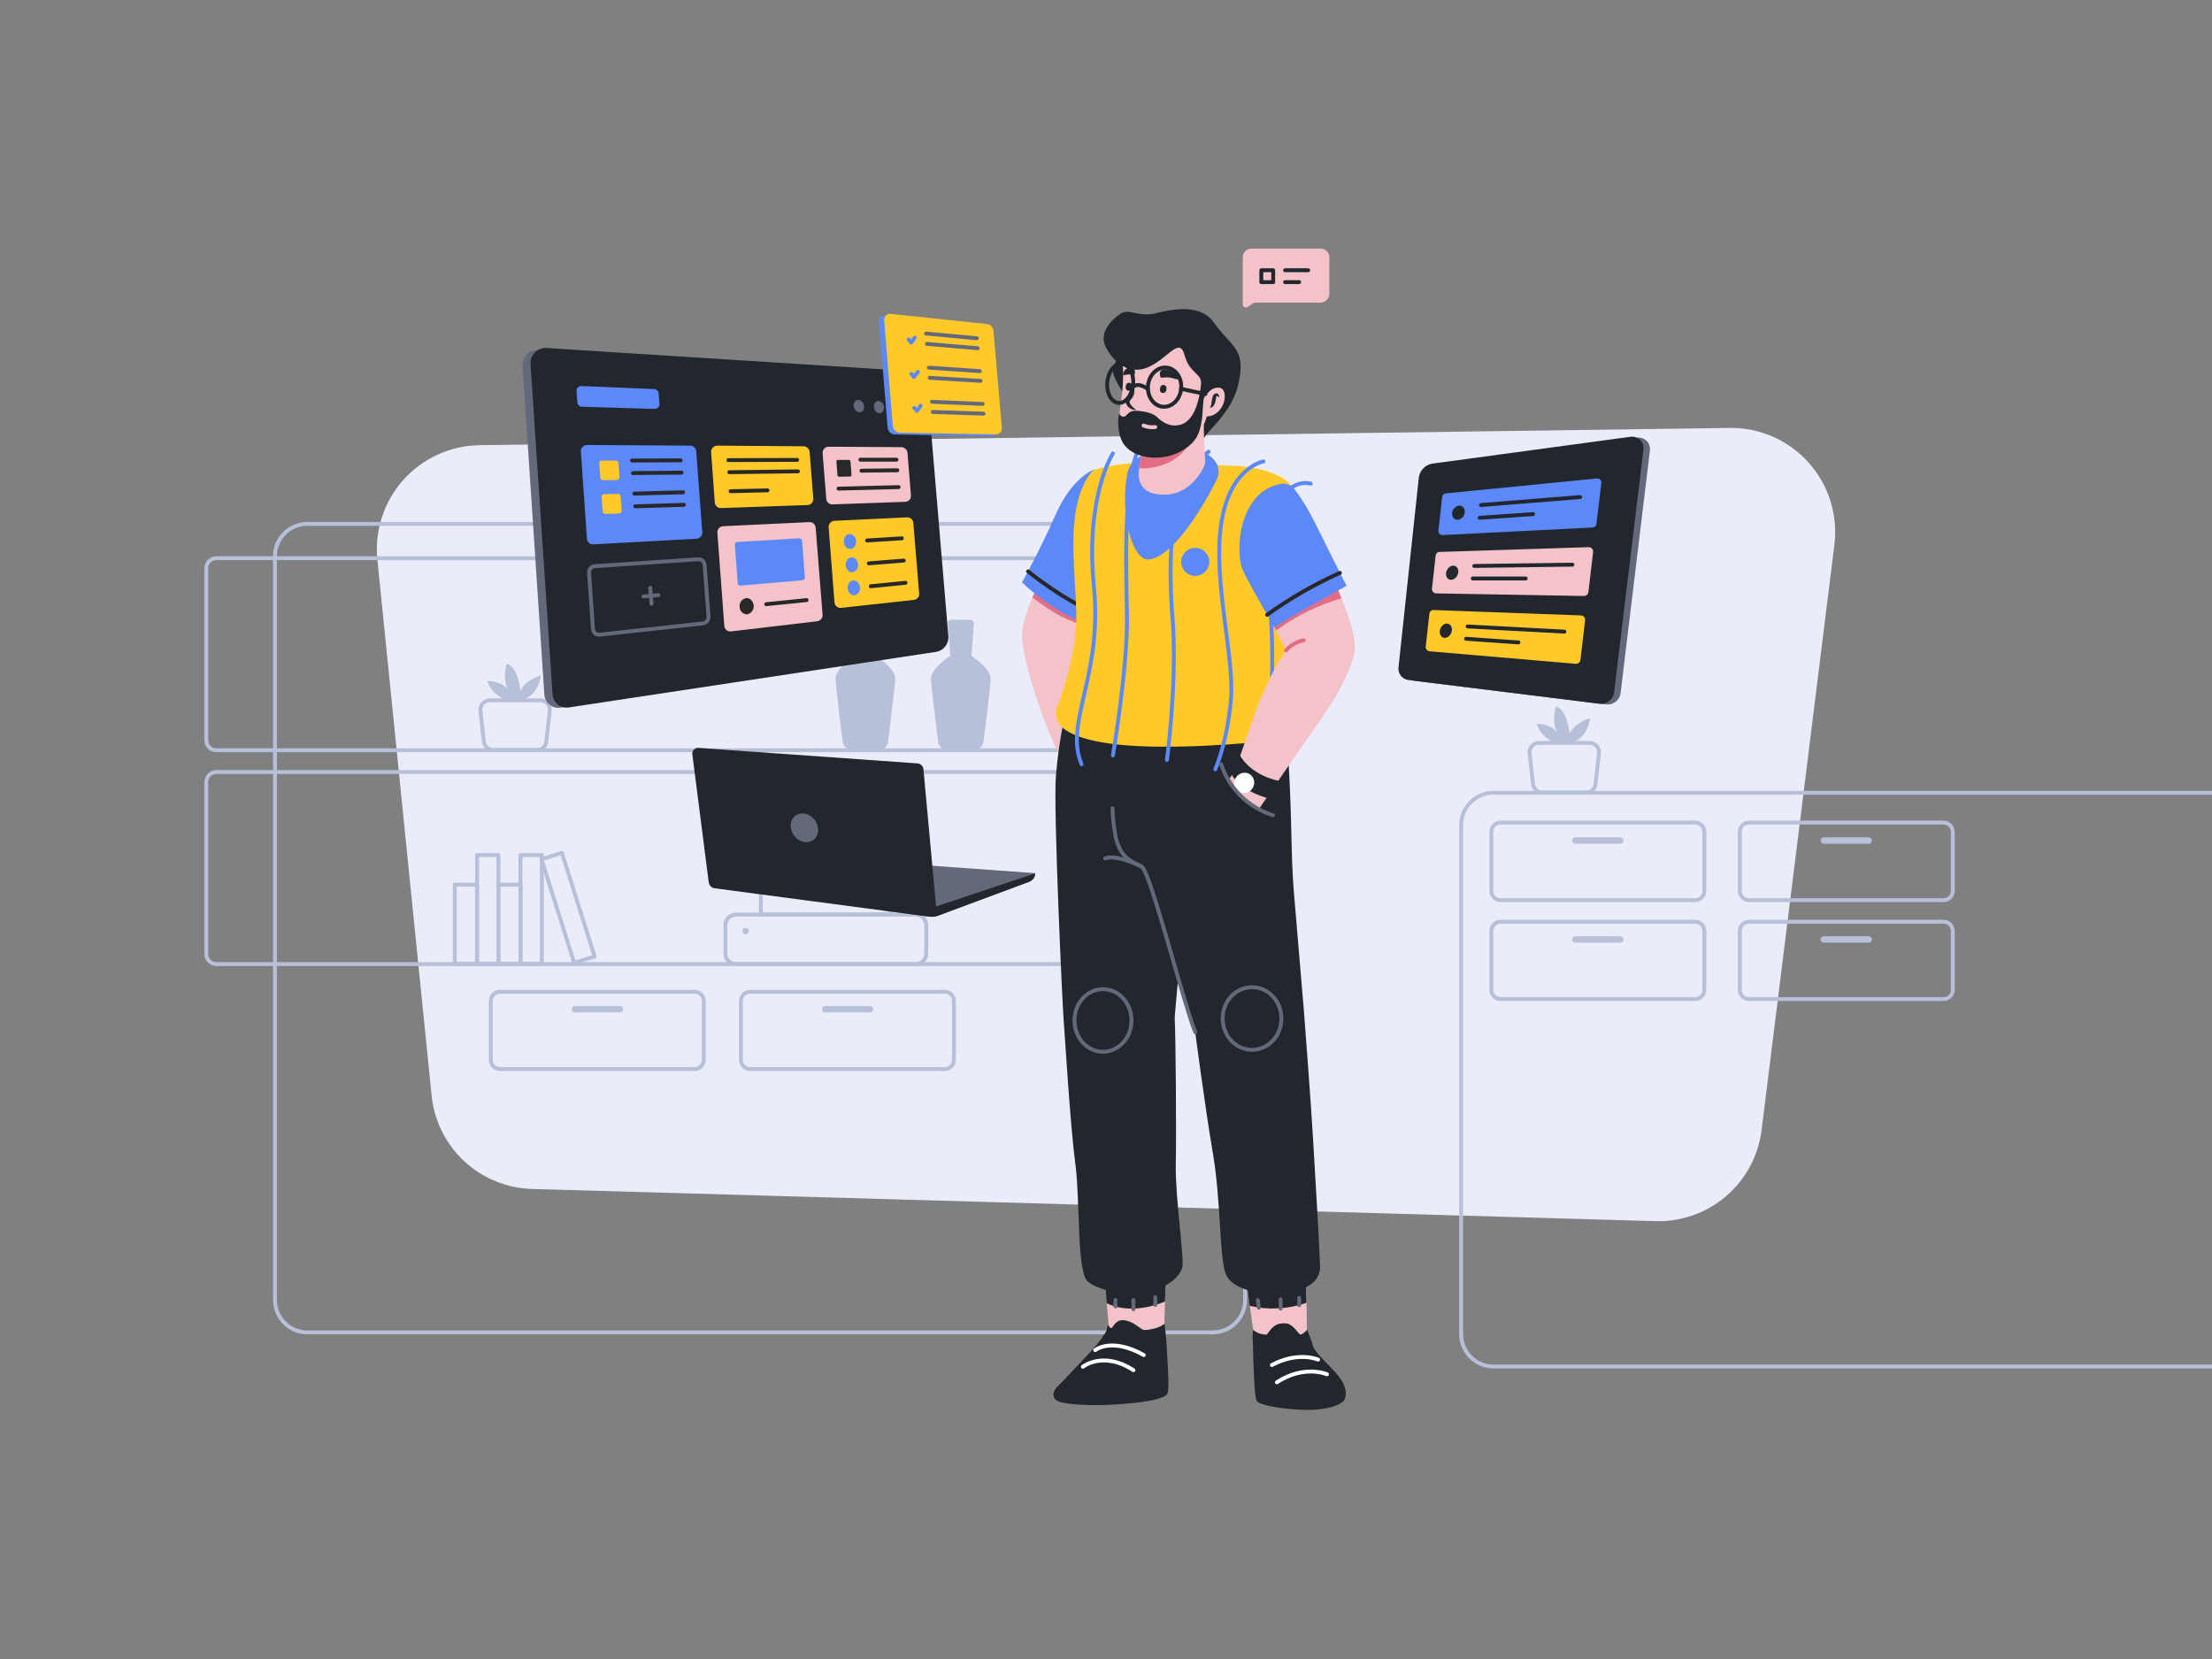 <svg width="1024" height="768" viewBox="0 0 1024 768" fill="none" xmlns="http://www.w3.org/2000/svg">
<rect x="0" y="0" width="1024" height="768" fill="#808080" stroke="none"/>
<g clip-path="url(#clip0_0_1)">
<path d="M766.3 565.3L246.3 550.4C234.608 550.075 223.436 545.499 214.876 537.528C206.316 529.557 200.956 518.739 199.8 507.1L174.7 259.1C174.032 252.462 174.75 245.757 176.808 239.41C178.866 233.064 182.22 227.214 186.658 222.232C191.095 217.249 196.518 213.242 202.585 210.466C208.652 207.689 215.229 206.202 221.9 206.1L800.7 198.1C807.583 198.007 814.406 199.389 820.71 202.153C827.014 204.917 832.654 208.999 837.249 214.124C841.843 219.25 845.287 225.3 847.349 231.868C849.41 238.435 850.042 245.368 849.2 252.2L815.5 523.1C814.035 535.001 808.177 545.925 799.076 553.732C789.974 561.538 778.285 565.664 766.3 565.3Z" fill="#EAEDF9"/>
<path d="M691.4 632.6H1106.9C1110.88 632.6 1114.69 631.02 1117.51 628.207C1120.32 625.394 1121.9 621.578 1121.9 617.6V382C1121.9 378.022 1120.32 374.206 1117.51 371.393C1114.69 368.58 1110.88 367 1106.9 367H691.4C687.422 367 683.606 368.58 680.793 371.393C677.98 374.206 676.4 378.022 676.4 382V617.6C676.4 621.578 677.98 625.394 680.793 628.207C683.606 631.02 687.422 632.6 691.4 632.6Z" stroke="#B8BFD8" stroke-width="1.8" stroke-linecap="round" stroke-linejoin="round"/>
<path d="M142.3 616.8H561.4C565.378 616.8 569.194 615.22 572.007 612.407C574.82 609.594 576.4 605.778 576.4 601.8V257.5C576.4 253.522 574.82 249.706 572.007 246.893C569.194 244.08 565.378 242.5 561.4 242.5H142.3C138.322 242.5 134.506 244.08 131.693 246.893C128.88 249.706 127.3 253.522 127.3 257.5V601.8C127.3 605.778 128.88 609.594 131.693 612.407C134.506 615.22 138.322 616.8 142.3 616.8Z" stroke="#B8BFD8" stroke-width="1.8" stroke-linecap="round" stroke-linejoin="round"/>
<path d="M714 366.9H734.3C735.358 366.903 736.38 366.517 737.172 365.817C737.965 365.117 738.473 364.15 738.6 363.1L740.2 348.7C740.266 348.096 740.204 347.484 740.018 346.905C739.832 346.327 739.526 345.794 739.121 345.341C738.715 344.888 738.219 344.526 737.664 344.277C737.109 344.029 736.508 343.901 735.9 343.9H712.4C711.793 343.902 711.192 344.032 710.638 344.281C710.084 344.529 709.588 344.892 709.183 345.344C708.778 345.797 708.472 346.329 708.285 346.907C708.099 347.485 708.036 348.096 708.1 348.7L709.7 363.1C709.827 364.15 710.335 365.117 711.128 365.817C711.92 366.517 712.942 366.903 714 366.9Z" stroke="#B8BFD8" stroke-width="1.8" stroke-linecap="round" stroke-linejoin="round"/>
<path d="M726.5 344C726.5 344 734.5 343.2 736.1 332.4C736.1 332.4 728.9 334.5 726.6 339.6C726.6 339.6 725.6 328.2 720.2 327.1C720.2 327.1 717.8 335.6 721.6 339.8C721.6 339.8 718.7 335 711.3 335.1C711.999 337.206 713.203 339.109 714.807 340.643C716.41 342.177 718.365 343.295 720.5 343.9" fill="#B8BFD8"/>
<path d="M228.3 347.2H248.6C249.658 347.203 250.68 346.818 251.472 346.117C252.265 345.417 252.773 344.45 252.9 343.4L254.5 329C254.566 328.396 254.504 327.784 254.318 327.205C254.132 326.627 253.826 326.094 253.421 325.641C253.015 325.188 252.519 324.826 251.964 324.577C251.409 324.329 250.808 324.201 250.2 324.2H226.7C226.093 324.202 225.492 324.332 224.938 324.581C224.384 324.829 223.888 325.192 223.483 325.644C223.078 326.097 222.772 326.629 222.585 327.207C222.399 327.785 222.336 328.396 222.4 329L224 343.4C224.129 344.449 224.638 345.415 225.43 346.115C226.222 346.815 227.243 347.201 228.3 347.2Z" stroke="#B8BFD8" stroke-width="1.8" stroke-linecap="round" stroke-linejoin="round"/>
<path d="M240.8 324.2C240.8 324.2 248.8 323.4 250.4 312.6C250.4 312.6 243.2 314.7 240.9 319.8C240.9 319.8 239.9 308.4 234.5 307.3C234.5 307.3 232.1 315.8 235.9 320C235.9 320 233 315.2 225.6 315.3C226.299 317.406 227.503 319.309 229.107 320.843C230.71 322.377 232.665 323.495 234.8 324.1" fill="#B8BFD8"/>
<path d="M694.6 416.7H784.8C785.911 416.692 786.975 416.247 787.761 415.461C788.547 414.675 788.992 413.611 789 412.5V385C788.992 383.889 788.547 382.825 787.761 382.039C786.975 381.253 785.911 380.808 784.8 380.8H694.6C693.488 380.808 692.425 381.253 691.639 382.039C690.853 382.825 690.408 383.889 690.4 385V412.4C690.393 412.958 690.497 413.512 690.704 414.03C690.912 414.548 691.219 415.021 691.609 415.42C691.999 415.819 692.464 416.138 692.977 416.357C693.49 416.577 694.042 416.693 694.6 416.7Z" stroke="#B8BFD8" stroke-width="1.8" stroke-linecap="round" stroke-linejoin="round"/>
<path d="M729.3 390.6H750.1C750.495 390.59 750.87 390.429 751.149 390.149C751.429 389.87 751.59 389.495 751.6 389.1C751.59 388.705 751.429 388.33 751.149 388.051C750.87 387.771 750.495 387.61 750.1 387.6H729.3C728.905 387.61 728.53 387.771 728.251 388.051C727.971 388.33 727.81 388.705 727.8 389.1V389.1C727.81 389.495 727.971 389.87 728.251 390.149C728.53 390.429 728.905 390.59 729.3 390.6V390.6Z" fill="#B8BFD8"/>
<path d="M694.6 462.5H784.8C785.911 462.492 786.975 462.047 787.761 461.261C788.547 460.475 788.992 459.411 789 458.3V430.9C788.992 429.789 788.547 428.725 787.761 427.939C786.975 427.153 785.911 426.708 784.8 426.7H694.6C693.488 426.708 692.425 427.153 691.639 427.939C690.853 428.725 690.408 429.789 690.4 430.9V458.3C690.408 459.411 690.853 460.475 691.639 461.261C692.425 462.047 693.488 462.492 694.6 462.5V462.5Z" stroke="#B8BFD8" stroke-width="1.8" stroke-linecap="round" stroke-linejoin="round"/>
<path d="M729.3 436.4H750.1C750.495 436.39 750.87 436.229 751.149 435.949C751.429 435.67 751.59 435.295 751.6 434.9C751.59 434.505 751.429 434.13 751.149 433.851C750.87 433.571 750.495 433.41 750.1 433.4H729.3C728.905 433.41 728.53 433.571 728.251 433.851C727.971 434.13 727.81 434.505 727.8 434.9V434.9C727.81 435.295 727.971 435.67 728.251 435.949C728.53 436.229 728.905 436.39 729.3 436.4V436.4Z" fill="#B8BFD8"/>
<path d="M231.4 494.9H321.6C322.711 494.892 323.775 494.447 324.561 493.661C325.347 492.875 325.792 491.811 325.8 490.7V463.3C325.792 462.189 325.347 461.125 324.561 460.339C323.775 459.553 322.711 459.108 321.6 459.1H231.4C230.288 459.108 229.225 459.553 228.439 460.339C227.653 461.125 227.208 462.189 227.2 463.3V490.7C227.208 491.811 227.653 492.875 228.439 493.661C229.225 494.447 230.288 494.892 231.4 494.9V494.9Z" stroke="#B8BFD8" stroke-width="1.8" stroke-linecap="round" stroke-linejoin="round"/>
<path d="M266.2 468.7H287C287.395 468.69 287.77 468.529 288.049 468.249C288.329 467.97 288.49 467.595 288.5 467.2C288.49 466.805 288.329 466.43 288.049 466.151C287.77 465.871 287.395 465.71 287 465.7H266.2C265.805 465.71 265.43 465.871 265.151 466.151C264.871 466.43 264.71 466.805 264.7 467.2V467.2C264.688 467.4 264.719 467.6 264.79 467.788C264.862 467.975 264.972 468.145 265.114 468.286C265.255 468.428 265.425 468.538 265.613 468.61C265.8 468.681 266 468.712 266.2 468.7V468.7Z" fill="#B8BFD8"/>
<path d="M347.2 494.9H437.4C438.511 494.892 439.575 494.447 440.361 493.661C441.147 492.875 441.592 491.811 441.6 490.7V463.3C441.592 462.189 441.147 461.125 440.361 460.339C439.575 459.553 438.511 459.108 437.4 459.1H347.2C346.089 459.108 345.025 459.553 344.239 460.339C343.453 461.125 343.008 462.189 343 463.3V490.7C343.008 491.811 343.453 492.875 344.239 493.661C345.025 494.447 346.089 494.892 347.2 494.9V494.9Z" stroke="#B8BFD8" stroke-width="1.8" stroke-linecap="round" stroke-linejoin="round"/>
<path d="M382 468.7H402.8C403.195 468.69 403.57 468.529 403.849 468.249C404.129 467.97 404.29 467.595 404.3 467.2C404.29 466.805 404.129 466.43 403.849 466.151C403.57 465.871 403.195 465.71 402.8 465.7H382C381.605 465.71 381.23 465.871 380.951 466.151C380.671 466.43 380.51 466.805 380.5 467.2V467.2C380.488 467.4 380.519 467.6 380.59 467.788C380.662 467.975 380.772 468.145 380.914 468.286C381.055 468.428 381.225 468.538 381.413 468.61C381.6 468.681 381.8 468.712 382 468.7V468.7Z" fill="#B8BFD8"/>
<path d="M809.6 416.7H899.8C900.911 416.692 901.975 416.247 902.761 415.461C903.547 414.675 903.992 413.611 904 412.5V385C903.992 383.889 903.547 382.825 902.761 382.039C901.975 381.253 900.911 380.808 899.8 380.8H809.6C808.488 380.808 807.425 381.253 806.639 382.039C805.853 382.825 805.408 383.889 805.4 385V412.4C805.393 412.958 805.497 413.512 805.704 414.03C805.912 414.548 806.219 415.021 806.609 415.42C806.999 415.819 807.464 416.138 807.977 416.357C808.49 416.577 809.042 416.693 809.6 416.7Z" stroke="#B8BFD8" stroke-width="1.8" stroke-linecap="round" stroke-linejoin="round"/>
<path d="M844.3 390.6H865.1C865.495 390.59 865.87 390.429 866.149 390.149C866.429 389.87 866.59 389.495 866.6 389.1V389.1C866.59 388.705 866.429 388.33 866.149 388.051C865.87 387.771 865.495 387.61 865.1 387.6H844.3C843.905 387.61 843.53 387.771 843.251 388.051C842.971 388.33 842.81 388.705 842.8 389.1C842.81 389.495 842.971 389.87 843.251 390.149C843.53 390.429 843.905 390.59 844.3 390.6V390.6Z" fill="#B8BFD8"/>
<path d="M809.6 462.5H899.8C900.911 462.492 901.975 462.047 902.761 461.261C903.547 460.475 903.992 459.411 904 458.3V430.9C903.992 429.789 903.547 428.725 902.761 427.939C901.975 427.153 900.911 426.708 899.8 426.7H809.6C808.488 426.708 807.425 427.153 806.639 427.939C805.853 428.725 805.408 429.789 805.4 430.9V458.3C805.408 459.411 805.853 460.475 806.639 461.261C807.425 462.047 808.488 462.492 809.6 462.5V462.5Z" stroke="#B8BFD8" stroke-width="1.8" stroke-linecap="round" stroke-linejoin="round"/>
<path d="M844.3 436.4H865.1C865.495 436.39 865.87 436.229 866.149 435.949C866.429 435.67 866.59 435.295 866.6 434.9V434.9C866.59 434.505 866.429 434.13 866.149 433.851C865.87 433.571 865.495 433.41 865.1 433.4H844.3C843.905 433.41 843.53 433.571 843.251 433.851C842.971 434.13 842.81 434.505 842.8 434.9V434.9C842.81 435.295 842.971 435.67 843.251 435.949C843.53 436.229 843.905 436.39 844.3 436.4V436.4Z" fill="#B8BFD8"/>
<path d="M100.1 347.3H555.1C556.316 347.287 557.478 346.798 558.338 345.938C559.198 345.078 559.687 343.916 559.7 342.7V263C559.687 261.784 559.198 260.622 558.338 259.762C557.478 258.902 556.316 258.413 555.1 258.4H100.1C98.884 258.413 97.722 258.902 96.862 259.762C96.002 260.622 95.513 261.784 95.5 263V342.7C95.499 343.304 95.617 343.903 95.847 344.462C96.078 345.021 96.417 345.528 96.844 345.956C97.272 346.383 97.779 346.722 98.338 346.953C98.897 347.183 99.496 347.301 100.1 347.3V347.3Z" stroke="#B8BFD8" stroke-width="1.8" stroke-linecap="round" stroke-linejoin="round"/>
<path d="M100.1 446.3H555.1C556.316 446.287 557.478 445.798 558.338 444.938C559.198 444.078 559.687 442.916 559.7 441.7V362C559.687 360.784 559.198 359.622 558.338 358.762C557.478 357.902 556.316 357.413 555.1 357.4H100.1C98.884 357.413 97.722 357.902 96.862 358.762C96.002 359.622 95.513 360.784 95.5 362V441.7C95.513 442.916 96.002 444.078 96.862 444.938C97.722 445.798 98.884 446.287 100.1 446.3V446.3Z" stroke="#B8BFD8" stroke-width="1.8" stroke-linecap="round" stroke-linejoin="round"/>
<path d="M529.13 297.09H519.23V347.39H529.13V297.09Z" stroke="#B8BFD8" stroke-width="1.8" stroke-linecap="round" stroke-linejoin="round"/>
<path d="M519.19 310.7H508.89V347.3H519.19V310.7Z" stroke="#B8BFD8" stroke-width="1.8" stroke-linecap="round" stroke-linejoin="round"/>
<path d="M230.75 395.83H220.85V446.13H230.75V395.83Z" stroke="#B8BFD8" stroke-width="1.8" stroke-linecap="round" stroke-linejoin="round"/>
<path d="M220.81 409.54H210.51V446.14H220.81V409.54Z" stroke="#B8BFD8" stroke-width="1.8" stroke-linecap="round" stroke-linejoin="round"/>
<path d="M250.84 395.83H240.94V446.13H250.84V395.83Z" stroke="#B8BFD8" stroke-width="1.8" stroke-linecap="round" stroke-linejoin="round"/>
<path d="M260.118 394.792L250.677 397.772L265.82 445.739L275.26 442.759L260.118 394.792Z" stroke="#B8BFD8" stroke-width="1.8" stroke-linecap="round" stroke-linejoin="round"/>
<path d="M241 409.54H230.7V446.14H241V409.54Z" stroke="#B8BFD8" stroke-width="1.8" stroke-linecap="round" stroke-linejoin="round"/>
<path d="M439.9 303.6L438.8 288.7C438.779 288.467 438.807 288.232 438.883 288.01C438.96 287.789 439.083 287.586 439.243 287.416C439.404 287.246 439.6 287.112 439.816 287.023C440.033 286.934 440.266 286.892 440.5 286.9H449.1C449.331 286.901 449.56 286.949 449.773 287.041C449.985 287.133 450.177 287.268 450.336 287.436C450.494 287.604 450.618 287.803 450.697 288.02C450.777 288.238 450.812 288.469 450.8 288.7L449.7 303.6C449.7 303.6 458.7 309.4 458.6 314.2C458.5 317.9 456.3 335.6 455.3 343.4C455.173 344.45 454.665 345.417 453.872 346.117C453.08 346.818 452.058 347.203 451 347.2H438.6C437.542 347.203 436.52 346.818 435.728 346.117C434.935 345.417 434.427 344.45 434.3 343.4C433.3 335.6 431.1 317.9 431 314.2C430.9 309.4 439.9 303.6 439.9 303.6Z" fill="#B8BFD8"/>
<path d="M395.7 303.6L394.6 288.7C394.579 288.467 394.607 288.232 394.683 288.01C394.76 287.789 394.883 287.586 395.043 287.416C395.204 287.246 395.4 287.112 395.616 287.023C395.833 286.934 396.066 286.892 396.3 286.9H404.9C405.131 286.901 405.36 286.949 405.573 287.041C405.785 287.133 405.977 287.268 406.136 287.436C406.294 287.604 406.418 287.803 406.497 288.02C406.577 288.238 406.612 288.469 406.6 288.7L405.5 303.6C405.5 303.6 414.5 309.4 414.4 314.2C414.3 317.9 412.1 335.6 411.1 343.4C410.973 344.45 410.465 345.417 409.672 346.117C408.88 346.818 407.858 347.203 406.8 347.2H394.4C393.342 347.203 392.32 346.818 391.528 346.117C390.735 345.417 390.227 344.45 390.1 343.4C389.1 335.6 386.9 317.9 386.8 314.2C386.7 309.4 395.7 303.6 395.7 303.6Z" fill="#B8BFD8"/>
<path d="M423.9 446.3H340.7C339.401 446.297 338.156 445.78 337.238 444.862C336.32 443.944 335.803 442.699 335.8 441.4V428.3C335.803 427.001 336.32 425.756 337.238 424.838C338.156 423.92 339.401 423.403 340.7 423.4H423.9C425.199 423.403 426.444 423.92 427.362 424.838C428.28 425.756 428.797 427.001 428.8 428.3V441.4C428.797 442.699 428.28 443.944 427.362 444.862C426.444 445.78 425.199 446.297 423.9 446.3V446.3Z" stroke="#B8BFD8" stroke-width="1.8" stroke-linecap="round" stroke-linejoin="round"/>
<path d="M412.2 402.3H352.2V423.3H412.2V402.3Z" stroke="#B8BFD8" stroke-width="1.8" stroke-linecap="round" stroke-linejoin="round"/>
<path d="M345.2 432.5C346.028 432.5 346.7 431.828 346.7 431C346.7 430.172 346.028 429.5 345.2 429.5C344.372 429.5 343.7 430.172 343.7 431C343.7 431.828 344.372 432.5 345.2 432.5Z" fill="#B8BFD8"/>
<path d="M434.3 423.8L476.5 408.1C477.288 407.794 477.967 407.259 478.448 406.564C478.929 405.869 479.191 405.045 479.2 404.2V404.2L395.4 398.2L408.3 421.4L430.1 424.3C431.52 424.487 432.964 424.315 434.3 423.8V423.8Z" fill="#63697A"/>
<path d="M328.1 408.5L320.5 349.2C320.453 348.812 320.491 348.418 320.612 348.046C320.733 347.674 320.934 347.334 321.201 347.048C321.468 346.762 321.794 346.538 322.157 346.391C322.519 346.245 322.909 346.18 323.3 346.2L424.7 353.4C425.427 353.447 426.112 353.757 426.628 354.272C427.143 354.788 427.453 355.473 427.5 356.2L433.5 421.5C433.54 421.899 433.489 422.303 433.35 422.68C433.212 423.056 432.99 423.397 432.702 423.676C432.413 423.955 432.065 424.165 431.684 424.29C431.303 424.416 430.898 424.453 430.5 424.4L330.7 411.2C330.037 411.083 329.427 410.759 328.96 410.274C328.493 409.789 328.192 409.167 328.1 408.5Z" fill="#22272E"/>
<path d="M479.2 404.3C479.205 405.149 478.949 405.978 478.466 406.676C477.983 407.374 477.296 407.906 476.5 408.2L434.3 423.9C433.253 424.316 432.124 424.487 431 424.4C429.941 423.544 429.059 422.491 428.4 421.3L479.2 404.3Z" fill="#22272E"/>
<path d="M376.539 388.839C379.205 386.871 379.505 382.754 377.208 379.644C374.912 376.534 370.89 375.608 368.224 377.577C365.558 379.545 365.258 383.662 367.555 386.772C369.851 389.882 373.874 390.808 376.539 388.839Z" fill="#63697A"/>
<path d="M611.3 140.1H580.7L577.6 142.1C577.371 142.248 577.107 142.331 576.835 142.339C576.562 142.348 576.293 142.281 576.056 142.147C575.819 142.013 575.623 141.817 575.49 141.579C575.357 141.342 575.291 141.072 575.3 140.8V119.1C575.3 118.039 575.721 117.022 576.472 116.272C577.222 115.521 578.239 115.1 579.3 115.1H611.4C612.461 115.1 613.478 115.521 614.228 116.272C614.979 117.022 615.4 118.039 615.4 119.1V136C615.38 137.081 614.941 138.112 614.176 138.876C613.412 139.641 612.381 140.08 611.3 140.1Z" fill="#F4C2C9"/>
<path d="M594.9 125.1H605.6" stroke="#22272E" stroke-width="1.8" stroke-linecap="round" stroke-linejoin="round"/>
<path d="M594.9 130.6H601.4" stroke="#22272E" stroke-width="1.8" stroke-linecap="round" stroke-linejoin="round"/>
<path d="M589.4 125.1H583.9V130.6H589.4V125.1Z" stroke="#22272E" stroke-width="1.8" stroke-linecap="round" stroke-linejoin="round"/>
<path d="M428.5 302L259.5 327.6C258.608 327.738 257.696 327.689 256.824 327.456C255.952 327.223 255.137 326.812 254.432 326.248C253.727 325.684 253.147 324.979 252.728 324.179C252.309 323.379 252.061 322.501 252 321.6L241.9 169.4C241.83 168.41 241.974 167.417 242.321 166.488C242.668 165.558 243.211 164.714 243.913 164.013C244.614 163.311 245.458 162.768 246.388 162.421C247.317 162.074 248.31 161.93 249.3 162L418.6 172.8C420.152 172.897 421.619 173.545 422.737 174.626C423.855 175.708 424.551 177.152 424.7 178.7L434.4 294.6C434.507 296.345 433.963 298.068 432.874 299.435C431.784 300.802 430.225 301.716 428.5 302V302Z" fill="#63697A"/>
<path d="M433.1 301.8L263.3 327.5C262.408 327.638 261.496 327.589 260.624 327.356C259.752 327.123 258.937 326.712 258.232 326.148C257.527 325.584 256.947 324.879 256.528 324.079C256.109 323.279 255.861 322.401 255.8 321.5L245.6 168.6C245.525 167.596 245.668 166.588 246.019 165.644C246.369 164.7 246.919 163.843 247.631 163.131C248.343 162.419 249.2 161.869 250.144 161.519C251.088 161.168 252.096 161.025 253.1 161.1L423.1 171.9C424.667 172.003 426.145 172.665 427.265 173.766C428.385 174.868 429.071 176.335 429.2 177.9L439 294.3C439.195 296.074 438.687 297.854 437.583 299.256C436.48 300.659 434.87 301.572 433.1 301.8V301.8Z" fill="#22272E"/>
<path d="M322.4 249.4L274.6 252C273.872 252.033 273.161 251.779 272.619 251.293C272.076 250.807 271.746 250.127 271.7 249.4L268.9 209C268.878 208.617 268.934 208.234 269.065 207.873C269.195 207.513 269.398 207.182 269.659 206.902C269.921 206.622 270.237 206.397 270.587 206.242C270.938 206.087 271.317 206.005 271.7 206L319.5 206.3C320.212 206.288 320.901 206.553 321.423 207.037C321.944 207.522 322.259 208.189 322.3 208.9L325.1 246.4C325.124 246.775 325.073 247.152 324.95 247.507C324.827 247.862 324.634 248.189 324.382 248.469C324.13 248.748 323.825 248.975 323.485 249.135C323.145 249.295 322.776 249.385 322.4 249.4V249.4Z" fill="#5D88F8"/>
<path d="M373.8 233.8L333.8 235.2C333.072 235.233 332.361 234.979 331.819 234.493C331.276 234.007 330.946 233.327 330.9 232.6L329.2 209.3C329.178 208.917 329.235 208.534 329.365 208.173C329.495 207.813 329.698 207.482 329.959 207.202C330.221 206.922 330.537 206.697 330.887 206.542C331.238 206.387 331.617 206.305 332 206.3L372 206.6C372.703 206.62 373.374 206.895 373.889 207.374C374.404 207.852 374.728 208.501 374.8 209.2L376.5 230.8C376.533 231.177 376.488 231.557 376.368 231.916C376.248 232.275 376.055 232.605 375.802 232.887C375.549 233.168 375.24 233.394 374.896 233.552C374.552 233.709 374.178 233.793 373.8 233.8V233.8Z" fill="#FFCA29"/>
<path d="M419.1 232.3L385.4 233.5C384.672 233.533 383.961 233.279 383.419 232.793C382.876 232.307 382.546 231.627 382.5 230.9L380.8 209.8C380.778 209.417 380.835 209.034 380.965 208.673C381.095 208.313 381.298 207.982 381.559 207.702C381.821 207.422 382.137 207.197 382.487 207.042C382.838 206.887 383.217 206.805 383.6 206.8L417.3 207C418.003 207.02 418.674 207.295 419.189 207.774C419.704 208.252 420.028 208.901 420.1 209.6L421.7 229.3C421.737 229.67 421.698 230.043 421.586 230.398C421.474 230.752 421.29 231.08 421.047 231.36C420.803 231.641 420.505 231.87 420.17 232.031C419.836 232.193 419.471 232.284 419.1 232.3V232.3Z" fill="#F4C2C9"/>
<path d="M325.4 288.6L277.6 293.8C277.223 293.846 276.841 293.814 276.478 293.706C276.114 293.598 275.777 293.416 275.486 293.173C275.195 292.929 274.958 292.628 274.788 292.289C274.619 291.949 274.521 291.579 274.5 291.2L272.7 265.1C272.663 264.361 272.913 263.637 273.398 263.078C273.882 262.519 274.564 262.169 275.3 262.1L323.2 258.9C323.568 258.873 323.938 258.919 324.288 259.035C324.638 259.151 324.962 259.335 325.24 259.576C325.519 259.818 325.747 260.112 325.912 260.442C326.077 260.773 326.175 261.132 326.2 261.5L328 285.6C328.007 286.331 327.746 287.039 327.267 287.592C326.788 288.144 326.124 288.503 325.4 288.6Z" stroke="#63697A" stroke-width="1.8" stroke-linecap="round" stroke-linejoin="round"/>
<path d="M378.3 287.6L338.4 292.3C338.023 292.346 337.641 292.314 337.278 292.206C336.914 292.098 336.577 291.916 336.286 291.673C335.995 291.429 335.758 291.128 335.588 290.789C335.419 290.449 335.32 290.079 335.3 289.7L332.1 246.6C332.048 245.858 332.292 245.125 332.78 244.562C333.267 244 333.958 243.654 334.7 243.6L374.7 241.7C375.428 241.667 376.139 241.921 376.681 242.407C377.224 242.893 377.554 243.573 377.6 244.3L380.8 284.6C380.843 285.324 380.609 286.038 380.145 286.595C379.68 287.153 379.02 287.512 378.3 287.6Z" fill="#F4C2C9"/>
<path d="M370 249.2L341.3 250.9C341.138 250.899 340.977 250.934 340.829 251.002C340.682 251.07 340.551 251.169 340.446 251.293C340.341 251.417 340.265 251.562 340.222 251.719C340.18 251.876 340.172 252.04 340.2 252.2L341.5 270C341.507 270.16 341.547 270.316 341.618 270.46C341.688 270.603 341.788 270.731 341.91 270.834C342.032 270.937 342.174 271.014 342.327 271.06C342.48 271.106 342.641 271.119 342.8 271.1L371.5 268.6C371.66 268.593 371.816 268.553 371.96 268.482C372.103 268.412 372.231 268.313 372.334 268.19C372.437 268.068 372.514 267.926 372.56 267.773C372.606 267.62 372.619 267.459 372.6 267.3L371.3 250.3C371.238 249.998 371.076 249.725 370.84 249.526C370.604 249.326 370.309 249.212 370 249.2V249.2Z" fill="#5D88F8"/>
<path d="M423.1 277.7L389.4 281.4C389.023 281.446 388.641 281.414 388.278 281.306C387.914 281.198 387.577 281.016 387.286 280.773C386.995 280.529 386.758 280.228 386.588 279.889C386.419 279.549 386.32 279.179 386.3 278.8L383.6 244.1C383.548 243.358 383.792 242.625 384.28 242.062C384.767 241.5 385.458 241.154 386.2 241.1L419.9 239.5C420.628 239.467 421.339 239.721 421.881 240.207C422.424 240.693 422.754 241.373 422.8 242.1L425.5 274.7C425.542 275.055 425.512 275.415 425.414 275.758C425.316 276.102 425.15 276.422 424.927 276.701C424.703 276.98 424.427 277.212 424.113 277.384C423.8 277.555 423.455 277.663 423.1 277.7V277.7Z" fill="#FFCA29"/>
<path d="M301 272.1L301.6 279.5" stroke="#63697A" stroke-width="1.8" stroke-linecap="round" stroke-linejoin="round"/>
<path d="M297.8 276.1L304.8 275.5" stroke="#63697A" stroke-width="1.8" stroke-linecap="round" stroke-linejoin="round"/>
<path d="M348.9 280.3C348.7 278.3 347.2 276.7 345.4 276.9C344.465 277.06 343.63 277.577 343.07 278.342C342.51 279.108 342.27 280.061 342.4 281C342.408 281.461 342.507 281.916 342.694 282.339C342.88 282.761 343.148 283.142 343.484 283.458C343.819 283.775 344.215 284.022 344.647 284.183C345.079 284.345 345.539 284.419 346 284.4C346.891 284.171 347.672 283.633 348.203 282.882C348.734 282.131 348.981 281.216 348.9 280.3Z" fill="#282828"/>
<path d="M354.7 279.7L373.4 277.8" stroke="#282828" stroke-width="1.8" stroke-linecap="round" stroke-linejoin="round"/>
<path d="M396.3 250.5C396.285 249.663 395.96 248.862 395.387 248.252C394.814 247.642 394.034 247.267 393.2 247.2C391.6 247.3 390.5 248.9 390.6 250.8C390.7 252.7 392.1 254.2 393.7 254.1C395.3 254 396.5 252.4 396.3 250.5Z" fill="#5D88F8"/>
<path d="M401.4 250.2L417.5 249.2" stroke="#282828" stroke-width="1.8" stroke-linecap="round" stroke-linejoin="round"/>
<path d="M397.2 261.2C397 259.3 395.7 257.9 394.1 258C392.5 258.1 391.4 259.8 391.5 261.7C391.6 263.6 393.1 265.1 394.6 264.9C395.431 264.746 396.169 264.273 396.656 263.581C397.142 262.889 397.337 262.034 397.2 261.2V261.2Z" fill="#5D88F8"/>
<path d="M402.2 260.8L418.4 259.5" stroke="#282828" stroke-width="1.8" stroke-linecap="round" stroke-linejoin="round"/>
<path d="M398.1 271.9C397.9 270 396.6 268.6 395 268.7C393.4 268.8 392.3 270.5 392.4 272.4C392.5 274.3 394 275.7 395.5 275.6C396.322 275.428 397.048 274.95 397.53 274.263C398.013 273.576 398.217 272.731 398.1 271.9V271.9Z" fill="#5D88F8"/>
<path d="M403.1 271.4L419.2 269.8" stroke="#282828" stroke-width="1.8" stroke-linecap="round" stroke-linejoin="round"/>
<path d="M285.6 222.2L279.1 222.3C278.803 222.284 278.522 222.166 278.303 221.965C278.084 221.765 277.941 221.494 277.9 221.2L277.4 214.4C277.394 214.241 277.422 214.082 277.48 213.934C277.538 213.786 277.626 213.652 277.739 213.539C277.852 213.426 277.986 213.338 278.134 213.28C278.282 213.222 278.441 213.194 278.6 213.2H285.1C285.397 213.216 285.678 213.334 285.897 213.535C286.116 213.735 286.259 214.006 286.3 214.3L286.8 221C286.762 221.305 286.624 221.589 286.406 221.806C286.189 222.024 285.905 222.162 285.6 222.2V222.2Z" fill="#FFCA29"/>
<path d="M292.6 213.2L315.1 213.1" stroke="#282828" stroke-width="1.8" stroke-linecap="round" stroke-linejoin="round"/>
<path d="M293 219L315.5 218.8" stroke="#282828" stroke-width="1.8" stroke-linecap="round" stroke-linejoin="round"/>
<path d="M393.5 220.6L388.4 220.7C388.238 220.677 388.087 220.608 387.963 220.502C387.839 220.395 387.748 220.256 387.7 220.1L387.2 213.6C387.197 213.507 387.213 213.415 387.248 213.329C387.282 213.243 387.333 213.164 387.399 213.099C387.464 213.033 387.543 212.982 387.629 212.948C387.715 212.913 387.807 212.897 387.9 212.9H393C393.162 212.923 393.313 212.992 393.437 213.098C393.561 213.205 393.652 213.344 393.7 213.5L394.2 219.9C394.188 220.082 394.111 220.253 393.982 220.382C393.853 220.511 393.682 220.588 393.5 220.6V220.6Z" fill="#282828"/>
<path d="M398.3 212.8H415" stroke="#282828" stroke-width="1.8" stroke-linecap="round" stroke-linejoin="round"/>
<path d="M398.8 217.9L415.4 217.7" stroke="#282828" stroke-width="1.8" stroke-linecap="round" stroke-linejoin="round"/>
<path d="M388.2 226.2L416 225.5" stroke="#282828" stroke-width="1.8" stroke-linecap="round" stroke-linejoin="round"/>
<path d="M286.7 237.7L280.2 237.9C279.898 237.901 279.607 237.788 279.385 237.585C279.163 237.381 279.025 237.101 279 236.8L278.5 230C278.491 229.848 278.512 229.696 278.562 229.553C278.613 229.41 278.692 229.278 278.795 229.166C278.898 229.054 279.022 228.964 279.16 228.901C279.298 228.838 279.448 228.804 279.6 228.8L286.1 228.6C286.397 228.616 286.678 228.734 286.897 228.935C287.116 229.135 287.259 229.406 287.3 229.7L287.8 236.4C287.82 236.717 287.716 237.029 287.511 237.271C287.306 237.513 287.016 237.667 286.7 237.7V237.7Z" fill="#FFCA29"/>
<path d="M293.7 228.5L316.2 227.9" stroke="#282828" stroke-width="1.8" stroke-linecap="round" stroke-linejoin="round"/>
<path d="M294.1 234.4L316.6 233.7" stroke="#282828" stroke-width="1.8" stroke-linecap="round" stroke-linejoin="round"/>
<path d="M303.1 189.3L269.4 188.3C268.864 188.287 268.353 188.074 267.964 187.705C267.576 187.335 267.34 186.834 267.3 186.3L266.9 181C266.876 180.7 266.915 180.399 267.016 180.116C267.117 179.832 267.276 179.574 267.484 179.356C267.692 179.139 267.943 178.968 268.222 178.855C268.5 178.742 268.8 178.689 269.1 178.7L302.8 180.1C303.336 180.113 303.847 180.326 304.236 180.695C304.624 181.065 304.86 181.566 304.9 182.1L305.3 187C305.316 187.298 305.272 187.596 305.168 187.876C305.065 188.156 304.905 188.411 304.699 188.627C304.492 188.843 304.244 189.014 303.969 189.129C303.694 189.245 303.398 189.303 303.1 189.3Z" fill="#5D88F8"/>
<path d="M337.2 213L369 212.9" stroke="#282828" stroke-width="1.8" stroke-linecap="round" stroke-linejoin="round"/>
<path d="M337.6 218.6L369.4 218.2" stroke="#282828" stroke-width="1.8" stroke-linecap="round" stroke-linejoin="round"/>
<path d="M338.2 227.4L355.3 227" stroke="#282828" stroke-width="1.8" stroke-linecap="round" stroke-linejoin="round"/>
<path d="M418.1 188.8C418.086 188.101 417.829 187.429 417.373 186.899C416.916 186.37 416.289 186.016 415.6 185.9C414.4 185.8 413.4 187.1 413.6 188.6C413.582 189.308 413.828 189.996 414.291 190.532C414.753 191.068 415.398 191.413 416.1 191.5C417.3 191.6 418.2 190.3 418.1 188.8Z" fill="#63697A"/>
<path d="M409.2 188.5C409.198 187.798 408.945 187.119 408.487 186.587C408.028 186.055 407.394 185.705 406.7 185.6C405.4 185.5 404.5 186.8 404.6 188.4C404.603 189.118 404.869 189.81 405.348 190.345C405.828 190.879 406.487 191.219 407.2 191.3C408.4 191.3 409.3 190 409.2 188.5Z" fill="#63697A"/>
<path d="M400 188.1C399.98 187.376 399.711 186.682 399.236 186.135C398.762 185.588 398.113 185.222 397.4 185.1C396.1 185 395.1 186.3 395.2 187.9C395.22 188.624 395.489 189.318 395.964 189.865C396.438 190.412 397.087 190.778 397.8 190.9C399.2 191 400.1 189.7 400 188.1Z" fill="#63697A"/>
<path d="M458.7 201.9L414.3 201.1C413.432 201.102 412.596 200.771 411.964 200.176C411.332 199.581 410.951 198.767 410.9 197.9L406.9 149C406.875 148.613 406.933 148.225 407.07 147.861C407.207 147.498 407.42 147.168 407.694 146.894C407.968 146.62 408.298 146.407 408.661 146.27C409.025 146.133 409.413 146.075 409.8 146.1L454.4 150.8C455.213 150.877 455.972 151.242 456.54 151.828C457.109 152.415 457.449 153.185 457.5 154L461.4 198.9C461.441 199.279 461.401 199.662 461.284 200.024C461.167 200.386 460.975 200.72 460.72 201.003C460.465 201.286 460.154 201.512 459.806 201.667C459.458 201.821 459.081 201.901 458.7 201.9V201.9Z" fill="#5D88F8"/>
<path d="M461.1 201.1L416.7 200.3C415.832 200.302 414.996 199.971 414.364 199.376C413.732 198.781 413.351 197.967 413.3 197.1L409.3 148.2C409.275 147.813 409.333 147.425 409.47 147.061C409.607 146.698 409.82 146.368 410.094 146.094C410.368 145.82 410.698 145.607 411.061 145.47C411.425 145.333 411.813 145.275 412.2 145.3L456.8 150C457.613 150.077 458.372 150.442 458.94 151.028C459.509 151.615 459.849 152.385 459.9 153.2L463.8 198.1C463.831 198.477 463.786 198.856 463.665 199.214C463.544 199.573 463.351 199.903 463.099 200.184C462.846 200.465 462.538 200.691 462.194 200.849C461.85 201.006 461.478 201.092 461.1 201.1V201.1Z" fill="#FFCA29"/>
<path d="M428.7 154.4L452.2 156.6" stroke="#63697A" stroke-width="1.8" stroke-linecap="round" stroke-linejoin="round"/>
<path d="M429.1 159.2L452.6 161.2" stroke="#63697A" stroke-width="1.8" stroke-linecap="round" stroke-linejoin="round"/>
<path d="M430 170.2L453.6 171.8" stroke="#63697A" stroke-width="1.8" stroke-linecap="round" stroke-linejoin="round"/>
<path d="M430.4 174.9L453.9 176.3" stroke="#63697A" stroke-width="1.8" stroke-linecap="round" stroke-linejoin="round"/>
<path d="M431.4 186L454.9 187" stroke="#63697A" stroke-width="1.8" stroke-linecap="round" stroke-linejoin="round"/>
<path d="M431.8 190.7L455.3 191.5" stroke="#63697A" stroke-width="1.8" stroke-linecap="round" stroke-linejoin="round"/>
<path d="M420.6 157.1L421.8 158.6L423.5 156.3" stroke="#5D88F8" stroke-width="1.8" stroke-linecap="round" stroke-linejoin="round"/>
<path d="M421.9 173.1L423.1 174.5L424.9 172.2" stroke="#5D88F8" stroke-width="1.8" stroke-linecap="round" stroke-linejoin="round"/>
<path d="M423.2 188.8L424.5 190.2L426.2 187.8" stroke="#5D88F8" stroke-width="1.8" stroke-linecap="round" stroke-linejoin="round"/>
<path d="M479.8 272.2C479.8 272.2 473.6 285.1 473.1 293.3C472.6 301.5 481.3 334.4 495.5 359.5C495.5 359.5 508.9 355.1 508.9 351C508.9 346.9 501 298.4 501.5 297C502 295.6 507.5 285.3 507.5 280.9C507.5 276.5 481.9 267.4 479.8 272.2Z" fill="#F4C2C9"/>
<path d="M507.5 280.9C507.5 276.5 482 267.4 479.9 272.2C479.9 272.2 479.1 274 478 276.6C486.1 282.9 494.8 288.3 504.7 290.1C506.1 286.9 507.5 283.1 507.5 280.9Z" fill="#E26E85"/>
<path d="M506.4 217.4C506.4 217.4 496.4 220.8 488.8 238C481.2 255.2 473.1 269.6 473.1 269.6C473.1 269.6 485.6 282 501.6 288.3C517.6 294.8 518.2 219 506.4 217.4Z" fill="#5D88F8"/>
<path d="M475.9 264.5C475.9 264.5 493 278.5 508.9 284.6" stroke="#282828" stroke-width="1.8" stroke-linecap="round" stroke-linejoin="round"/>
<path d="M539.8 590.4C539.8 590.4 538.9 611.4 539.1 613.4C539.3 615.4 532.1 619.7 523.2 619.4C514.3 619.1 513.5 616.5 513.5 616.5C513.5 616.5 511.5 593.8 511.3 590.6C511.1 587.4 538 586.1 539.8 590.4Z" fill="#F4C2C9"/>
<path d="M539.3 602.5C539.5 596.5 539.8 590.4 539.8 590.4C538 586.1 511.1 587.4 511.3 590.6C511.4 592.1 511.9 597.7 512.3 603.3C520.2 607.2 530.6 606.2 539.3 602.5Z" fill="#22272E"/>
<path d="M539.1 612.8C539.1 612.8 539.9 618.7 540.2 625.1C540.5 631.5 541.5 643.2 540.4 645.2C539.3 647.2 533.2 648.9 518.9 650C504.6 651.1 491.4 650.1 489.1 648.3C486.8 646.5 487.5 643.8 489.7 641.7C491.9 639.6 500.6 630.3 504.2 626.5C508.9 621.5 512.3 616.4 512.3 615.8C512.6 613.4 513.1 613.4 513.1 613.4C513.1 613.4 513.7 614.9 514.5 614.8C515.3 614.7 516.4 610.2 521.2 611.3C526 612.4 528 615.7 529.8 615.7C531.6 615.7 536.5 615 539.1 612.8Z" fill="#22272E"/>
<path d="M577.3 594.6C577.3 594.6 580 616.2 580.5 617.5C581 618.8 586 622.4 593.8 622C601.6 621.6 604.6 619.3 604.9 618.8C605.2 618.3 604.7 593.6 604.5 592C604.3 590.4 579.1 590.8 577.3 594.6Z" fill="#F4C2C9"/>
<path d="M604.8 603.1C604.7 597.6 604.5 592.5 604.4 591.8C604.1 590.2 579.1 590.7 577.2 594.5C577.2 594.5 577.8 599.3 578.5 604.5C587.22 606.555 596.347 606.069 604.8 603.1V603.1Z" fill="#22272E"/>
<path d="M580.1 615.6C579.884 617.157 579.817 618.731 579.9 620.3C580 621.6 580.1 623.4 580.1 625.6C580.2 630.2 580.6 646.1 581.7 648.4C582.8 650.7 595.4 652.6 604.9 652.7C614.4 652.8 621.4 650.3 622.5 647.7C623.6 645.1 623 641.3 619.7 637.1C616.4 632.9 608.8 626.4 607.9 623.3C607.158 620.654 606.188 618.078 605 615.6C604.314 616.563 603.381 617.322 602.3 617.8C601 618.2 599.1 612.8 595 612.6C590.9 612.4 589.1 614 586.5 617.8C584.163 617.917 581.871 617.129 580.1 615.6V615.6Z" fill="#22272E"/>
<path d="M492.4 333.8C490.681 342.252 489.479 350.801 488.8 359.4C487.6 374.1 491.8 465.2 492.4 472.3C493 479.4 495.3 519.9 497.9 539.6C500 555.8 498.5 588.5 503.4 593.1C508.3 597.7 523.3 600.2 532.6 597.7C541.9 595.2 546.2 590.6 547.3 586.8C548.4 583 544 554.1 544.3 539.4C544.6 524.7 544.3 481.3 543.8 471C543.8 471 547.9 418.4 552.8 406.4C557.7 394.4 564.8 350.2 551.2 337.4C537.4 324.6 493.6 331.7 492.4 333.8Z" fill="#22272E"/>
<path d="M514.3 339.6C514.3 339.6 514.2 359.4 515 374.2C515.145 378.699 515.646 383.18 516.5 387.6C519 398 524.4 398.8 528.5 401.2C532.6 403.6 547.3 462.5 553.3 477.8C553.3 477.8 557.9 513 561.5 534C565.1 555 564.5 580.4 567.2 589.1C569.9 597.8 585.7 599.5 593.4 598.8C601.1 598.1 611.4 595.1 611.1 586.1C610.8 577.1 609.3 551.5 608 529.7C606.7 507.9 604.2 475.4 603.6 467.8C603.6 467.8 600.6 431.8 599 413.3C597.4 394.8 598.3 375.9 595.9 344C593.3 312 514.2 321.8 514.3 339.6Z" fill="#22272E"/>
<path d="M515 374.2C515.145 378.699 515.646 383.18 516.5 387.6C519 398 524.4 398.8 528.5 401.2C532.6 403.6 547.3 462.5 553.3 477.8" stroke="#63697A" stroke-width="1.8" stroke-linecap="round" stroke-linejoin="round"/>
<path d="M528.5 401.2C528.5 401.2 516.8 395.2 511.6 397.4" stroke="#63697A" stroke-width="1.8" stroke-linecap="round" stroke-linejoin="round"/>
<path d="M510.6 486.9C517.89 486.9 523.8 480.408 523.8 472.4C523.8 464.392 517.89 457.9 510.6 457.9C503.31 457.9 497.4 464.392 497.4 472.4C497.4 480.408 503.31 486.9 510.6 486.9Z" stroke="#63697A" stroke-width="1.8" stroke-linecap="round" stroke-linejoin="round"/>
<path d="M579.6 486C587.111 486 593.2 479.508 593.2 471.5C593.2 463.492 587.111 457 579.6 457C572.089 457 566 463.492 566 471.5C566 479.508 572.089 486 579.6 486Z" stroke="#63697A" stroke-width="1.8" stroke-linecap="round" stroke-linejoin="round"/>
<path d="M516.4 604.8C516.242 603.806 516.242 602.794 516.4 601.8" stroke="#63697A" stroke-width="1.8" stroke-linecap="round" stroke-linejoin="round"/>
<path d="M524.7 606.1V601.8" stroke="#63697A" stroke-width="1.8" stroke-linecap="round" stroke-linejoin="round"/>
<path d="M534.8 604.1C534.8 604.1 534.9 601.6 534.8 600.5" stroke="#63697A" stroke-width="1.8" stroke-linecap="round" stroke-linejoin="round"/>
<path d="M582.8 605.4C582.8 605.4 582.3 602.7 582.3 601.9" stroke="#63697A" stroke-width="1.8" stroke-linecap="round" stroke-linejoin="round"/>
<path d="M592.8 605.8C592.902 604.368 592.902 602.932 592.8 601.5" stroke="#63697A" stroke-width="1.8" stroke-linecap="round" stroke-linejoin="round"/>
<path d="M601.4 604.2C601.506 603.069 601.506 601.931 601.4 600.8" stroke="#63697A" stroke-width="1.8" stroke-linecap="round" stroke-linejoin="round"/>
<path d="M507 625C507 625 514.6 618.9 529.5 627.3" stroke="white" stroke-width="1.8" stroke-linecap="round" stroke-linejoin="round"/>
<path d="M501.3 632.7C501.3 632.7 510.7 625.2 524.7 634.3" stroke="white" stroke-width="1.8" stroke-linecap="round" stroke-linejoin="round"/>
<path d="M610.2 629.4C610.2 629.4 601.1 625.4 588.8 631.9" stroke="white" stroke-width="1.8" stroke-linecap="round" stroke-linejoin="round"/>
<path d="M614.3 636.2C614.3 636.2 603.8 631.6 591.1 639.9" stroke="white" stroke-width="1.8" stroke-linecap="round" stroke-linejoin="round"/>
<path d="M554.8 213.9C554.8 213.9 559.8 215.4 570.4 215.6C581 215.8 593.1 218.9 597.8 224.8C602.5 230.7 604 274.2 603.3 293.9C602.6 313.6 588.5 342.9 588.5 342.9C588.5 342.9 554.8 346.7 527.2 345.4C499.6 344.1 493 338 491.1 336.1C489.2 334.2 488.1 329.6 489.2 327.6C490.3 325.6 495.7 310.1 497.7 295.2C499.7 280.3 495.5 259.5 497.4 241.2C499.3 222.9 506.4 217.5 506.4 217.5C506.4 217.5 515.3 214.5 530.7 214C538.726 213.555 546.77 213.522 554.8 213.9V213.9Z" fill="#FFCA29"/>
<path d="M515.2 209.9C515.2 209.9 502.3 229.7 506.4 271.4C510.5 313.1 492.5 334.6 500.7 353.8" stroke="#5D88F8" stroke-width="1.8" stroke-linecap="round" stroke-linejoin="round"/>
<path d="M584.9 213.6C584.9 213.6 569.2 216.2 565.3 242.7C561.4 269.2 571.7 304.6 569.8 324.5C567.9 344.4 562.6 356.1 562.6 356.1" stroke="#5D88F8" stroke-width="1.8" stroke-linecap="round" stroke-linejoin="round"/>
<path d="M586.6 349.7C586.6 349.7 591.9 299.8 586.6 272.2C581.3 244.6 593.3 220.6 606.8 223.9" stroke="#5D88F8" stroke-width="1.8" stroke-linecap="round" stroke-linejoin="round"/>
<path d="M540.2 351.8C540.2 351.8 544.6 319.4 543.1 290.4C542.5 279.5 536.2 226 559.5 209.1" stroke="#5D88F8" stroke-width="1.8" stroke-linecap="round" stroke-linejoin="round"/>
<path d="M515.2 349.7C515.2 349.7 522.1 308.9 521.7 284.9C521.3 260.9 519.3 210.1 531.4 201.9" stroke="#5D88F8" stroke-width="1.8" stroke-linecap="round" stroke-linejoin="round"/>
<path d="M553.3 266.6C556.89 266.6 559.8 263.69 559.8 260.1C559.8 256.51 556.89 253.6 553.3 253.6C549.71 253.6 546.8 256.51 546.8 260.1C546.8 263.69 549.71 266.6 553.3 266.6Z" fill="#5D88F8"/>
<path d="M531.5 210.1C528.8 210.2 526.7 211.8 524.8 213.7C523.426 215.039 522.456 216.737 522 218.6C518.2 237 524 259.2 531.4 259C540.7 258.7 553.2 241.8 563 222.6C567 214.7 559.3 209.2 554.8 209.2C551.3 209.1 537.1 209.8 531.5 210.1Z" fill="#5D88F8"/>
<path d="M574.2 171.2C573.953 176.867 572.341 182.39 569.5 187.3C564.8 195.3 559.1 199.5 557.2 203.1C555.3 206.7 555.8 197.3 557.2 192.8C558.6 188.3 566.9 164.3 574.2 171.2Z" fill="#22272E"/>
<path d="M529.4 201.6C529.4 201.6 528.3 211.3 527.6 215C526.9 218.7 525.3 228.4 537.7 229C548.8 229.6 554.8 221 557 216.8C557.686 215.547 557.998 214.125 557.9 212.7C557.6 208.3 557 197.5 557.3 188.7C557.7 177.5 529.4 193.7 529.4 201.6Z" fill="#F4C2C9"/>
<path d="M551.4 202.3C545.5 207 536.8 209.2 528.6 208C528.3 210.6 527.9 213.4 527.6 215C527.5 215.5 527.4 216.1 527.3 216.8C537.4 217.3 548.9 212.3 551.4 202.3Z" fill="#E26E85"/>
<path d="M517.6 165.6C517.6 165.6 514.9 169.5 515.3 172.5C515.7 175.5 521.4 185.6 524.3 185.3C527.2 185 530.2 172.6 526.8 168.5C523.4 164.4 518.7 163.7 517.6 165.6Z" fill="#22272E"/>
<path d="M519.9 171.3C520.023 176.32 519.688 181.341 518.9 186.3C517.6 194.3 516.7 206.3 528.6 209.6C540.5 212.9 554.5 208.4 558.9 192C563.3 175.6 566.5 159 551.3 154.2C536.1 149.4 518.1 155.6 519.9 171.3Z" fill="#F4C2C9"/>
<path d="M525 179.3C525.281 180.494 525.212 181.744 524.8 182.9C524.6 183.484 524.295 184.026 523.9 184.5C523.725 184.754 523.524 184.989 523.3 185.2C523.2 185.3 523.1 185.5 523 185.6C522.9 185.892 522.9 186.208 523 186.5C523.157 186.94 523.394 187.347 523.7 187.7C524.38 188.526 525.191 189.236 526.1 189.8C524.867 189.884 523.65 189.49 522.7 188.7C522.14 188.284 521.693 187.734 521.4 187.1C521.227 186.741 521.137 186.348 521.137 185.95C521.137 185.552 521.227 185.159 521.4 184.8C521.549 184.443 521.791 184.133 522.1 183.9C522.3 183.7 522.5 183.6 522.6 183.4C522.932 183.025 523.233 182.623 523.5 182.2C524.118 181.299 524.622 180.325 525 179.3Z" fill="#22272E"/>
<path d="M558.3 183.9C557.125 181.765 556.377 179.421 556.1 177C555.5 172.4 550.6 172.7 548.3 164.2C546 155.7 540.4 166.2 531.5 170C522.6 173.8 515.6 167.7 512 160.9C508.4 154.1 514.5 148.1 518.6 145.3C522.7 142.5 527 147 535 145C543 143 555.9 140.5 562.1 149.5C568.3 158.5 574.7 160.7 574.3 170.5C573.9 180.3 562.4 191.2 561.7 191.3C561 191.4 558.3 183.9 558.3 183.9Z" fill="#22272E"/>
<path d="M537.2 174.5C536.9 173.7 536.6 172.2 537.7 171.4C538.8 170.6 541.3 170.9 543.7 172.4C545.8 173.7 546.4 175.8 545 175.6C543.6 175.4 542.5 174.8 540.8 174.7C539.1 174.6 537.5 175.2 537.2 174.5Z" fill="#22272E"/>
<path d="M525.2 173.4C525.369 172.925 525.43 172.418 525.378 171.916C525.326 171.414 525.163 170.931 524.9 170.5C524.3 169.7 522.7 169.8 521.2 170.9C519.9 171.9 519.5 173.8 520.4 173.7C521.246 173.454 522.12 173.32 523 173.3C524.1 173.4 525 174 525.2 173.4Z" fill="#22272E"/>
<path d="M518.3 191.4C518.3 191.4 518.2 192.6 519.9 192.9C521.6 193.2 521.8 190.6 524.7 190.2C526.5 190 532.8 190.5 535.4 192.9C538 195.3 541.6 198.1 546.8 196.5C552 194.9 555.1 187.6 556.1 177C557 167.3 560.6 176.7 560.6 179C560.6 180.6 559.1 178.3 557.3 184.8C556.5 187.7 557.3 195.9 554.2 201.9C551.8 206.5 545.1 211.2 536.6 211.8C528.1 212.4 521.1 208.9 519 203.3C516.9 197.9 517.7 191.8 518.3 191.4Z" fill="#22272E"/>
<path d="M522.4 180.9C522.784 180.939 523.169 180.824 523.469 180.581C523.769 180.337 523.96 179.984 524 179.6L524.1 178.8C524.139 178.416 524.024 178.031 523.781 177.731C523.537 177.431 523.184 177.24 522.8 177.2V177.2C522.416 177.161 522.031 177.276 521.731 177.519C521.431 177.763 521.24 178.116 521.2 178.5L521.1 179.3C521.061 179.684 521.176 180.069 521.419 180.369C521.663 180.669 522.016 180.86 522.4 180.9V180.9Z" fill="#22272E"/>
<path d="M538.3 181.9C538.684 181.939 539.069 181.824 539.369 181.581C539.669 181.337 539.86 180.984 539.9 180.6L540 179.8C540.039 179.416 539.924 179.031 539.681 178.731C539.437 178.431 539.084 178.24 538.7 178.2V178.2C538.316 178.161 537.931 178.276 537.631 178.519C537.331 178.763 537.14 179.116 537.1 179.5L537 180.3C536.964 180.493 536.97 180.691 537.018 180.882C537.066 181.072 537.155 181.249 537.279 181.402C537.403 181.554 537.558 181.677 537.734 181.763C537.911 181.85 538.104 181.896 538.3 181.9V181.9Z" fill="#22272E"/>
<path d="M557.2 184.8C557.2 184.8 559.9 178.8 564.6 179.5C569.3 180.2 567 192.9 558.3 192.8" fill="#F4C2C9"/>
<path d="M564.3 184C564.063 183.735 563.794 183.5 563.5 183.3C563.2 183.2 563.3 183.4 563.1 183.5C563.1 183.6 562.9 184.4 562.8 185.1C562.705 185.87 562.468 186.616 562.1 187.3C561.926 187.726 561.652 188.104 561.3 188.4C561.123 188.55 560.908 188.648 560.678 188.683C560.449 188.718 560.214 188.69 560 188.6C560.153 188.52 560.287 188.406 560.391 188.268C560.494 188.13 560.566 187.97 560.6 187.8C560.7 187.5 560.7 187.2 560.8 186.9C560.857 186.161 560.958 185.427 561.1 184.7L561.4 183.5L561.7 182.9C561.8 182.8 561.8 182.7 562 182.6C562.2 182.5 562.3 182.4 562.4 182.3C562.68 182.164 562.989 182.096 563.3 182.1C563.611 182.181 563.89 182.356 564.1 182.6C564.226 182.808 564.308 183.039 564.342 183.28C564.377 183.52 564.362 183.765 564.3 184V184Z" fill="#22272E"/>
<path d="M529.4 197C531.106 197.708 532.97 197.95 534.8 197.7" stroke="#F4C2C9" stroke-width="1.8" stroke-linecap="round" stroke-linejoin="round"/>
<path d="M524.546 178.008C525.023 173.005 522.736 168.694 519.437 168.379C516.139 168.064 513.077 171.865 512.6 176.868C512.123 181.871 514.41 186.182 517.709 186.497C521.007 186.812 524.068 183.011 524.546 178.008Z" stroke="#22272E" stroke-width="1.8" stroke-linecap="round" stroke-linejoin="round"/>
<path d="M546.782 179.952C547.259 174.949 544.214 170.566 539.981 170.162C535.748 169.758 531.929 173.487 531.451 178.49C530.974 183.493 534.019 187.876 538.252 188.28C542.486 188.684 546.305 184.955 546.782 179.952Z" stroke="#22272E" stroke-width="1.8" stroke-linecap="round" stroke-linejoin="round"/>
<path d="M524.3 179.5C524.3 179.5 526 176.3 531.4 180.1" stroke="#22272E" stroke-width="1.8" stroke-linecap="round" stroke-linejoin="round"/>
<path d="M546.7 180L558 182.4" stroke="#22272E" stroke-width="1.8" stroke-linecap="round" stroke-linejoin="round"/>
<path d="M590 290.4L595.3 301.1C595.3 301.1 589.7 308.7 583.7 323.1C577.7 337.5 573.3 355.3 569.2 360.4C569.2 360.4 573.2 370 583 374.2C583 374.2 602.1 346.2 610.8 334C619.5 321.8 627.8 306.2 627.2 298.4C626.3 286.9 617.6 269.9 616.8 265.3C616 260.7 590.2 277.1 590 290.4Z" fill="#F4C2C9"/>
<path d="M616.7 265.3C616 260.8 590.2 277.1 590 290.4L590.8 291.9C599.895 285.168 610.124 280.122 621 277C618.9 271.8 617 267.3 616.7 265.3Z" fill="#E26E85"/>
<path d="M574.2 350C575.6 352.4 580.4 358.8 591.6 361.4C591.684 361.416 591.763 361.453 591.829 361.509C591.894 361.564 591.945 361.635 591.975 361.716C592.005 361.796 592.014 361.883 592.001 361.968C591.988 362.052 591.953 362.132 591.9 362.2L586.8 369.1C586.7 369.3 586.4 369.3 586.2 369.3C573.7 365.5 570.4 359.2 569.9 358C569.851 357.945 569.824 357.874 569.824 357.8C569.824 357.726 569.851 357.655 569.9 357.6L573.3 350.1C573.5 349.6 574 349.6 574.2 350Z" fill="#22272E"/>
<path d="M579.894 364.833C581.273 362.58 580.64 359.682 578.48 358.361C576.321 357.04 573.453 357.796 572.074 360.049C570.696 362.302 571.329 365.2 573.488 366.521C575.648 367.842 578.516 367.086 579.894 364.833Z" fill="white"/>
<path d="M592.9 224C594.069 223.797 595.271 223.913 596.38 224.335C597.488 224.757 598.463 225.471 599.2 226.4C601.5 229.3 605.3 234.9 610 244.5C617.9 260.6 623.4 271.2 623.4 271.2C623.4 271.2 596 286 590 290.4C590 290.4 578.9 271.7 575.3 263.9C571.8 256.5 572.8 227.7 592.9 224Z" fill="#5D88F8"/>
<path d="M586.6 284.6C597.15 277.013 608.441 270.513 620.3 265.2" stroke="#282828" stroke-width="1.8" stroke-linecap="round" stroke-linejoin="round"/>
<path d="M565.3 353.8C567.137 359.358 570.273 364.398 574.446 368.502C578.62 372.606 583.712 375.657 589.3 377.4" stroke="#63697A" stroke-width="1.8" stroke-linecap="round" stroke-linejoin="round"/>
<path d="M595.3 301.1C597.455 298.691 600.332 297.042 603.5 296.4" stroke="#E26E85" stroke-width="1.8" stroke-linecap="round" stroke-linejoin="round"/>
<path d="M743.5 326.1L655 315.2C653.624 315.034 652.368 314.332 651.507 313.246C650.646 312.16 650.248 310.778 650.4 309.4L659.8 221.6C659.988 219.948 660.718 218.404 661.876 217.21C663.034 216.016 664.554 215.239 666.2 215L757.8 202.6C758.605 202.488 759.426 202.563 760.197 202.819C760.969 203.074 761.672 203.504 762.252 204.074C762.831 204.644 763.273 205.339 763.541 206.107C763.809 206.874 763.898 207.693 763.8 208.5L750.2 321C749.976 322.559 749.148 323.968 747.895 324.923C746.641 325.877 745.063 326.3 743.5 326.1V326.1Z" fill="#63697A"/>
<path d="M740.5 325.8L652 314.8C650.624 314.634 649.368 313.932 648.507 312.846C647.646 311.76 647.248 310.378 647.4 309L656.8 221.2C656.988 219.548 657.718 218.004 658.876 216.81C660.034 215.616 661.554 214.839 663.2 214.6L754.8 202.2C755.605 202.088 756.426 202.163 757.197 202.419C757.969 202.674 758.672 203.104 759.252 203.674C759.831 204.244 760.273 204.939 760.541 205.707C760.809 206.474 760.898 207.293 760.8 208.1L747.2 320.6C746.988 322.172 746.167 323.598 744.914 324.571C743.661 325.543 742.076 325.985 740.5 325.8V325.8Z" fill="#22272E"/>
<path d="M737.2 244.2L667.9 247.7C667.623 247.722 667.345 247.681 667.086 247.582C666.826 247.482 666.592 247.326 666.401 247.125C666.209 246.924 666.065 246.683 665.978 246.419C665.892 246.155 665.865 245.875 665.9 245.6L667.6 230.1C667.647 229.665 667.842 229.26 668.151 228.951C668.46 228.642 668.865 228.448 669.3 228.4L739.2 221.5C739.492 221.471 739.786 221.509 740.061 221.611C740.336 221.713 740.584 221.876 740.786 222.088C740.989 222.3 741.14 222.555 741.229 222.835C741.318 223.114 741.342 223.41 741.3 223.7L739 242.7C739 243.4 738.2 244.1 737.2 244.2Z" fill="#5D88F8"/>
<path d="M685.6 233.8L731.5 230.1" stroke="#22272E" stroke-width="1.8" stroke-linecap="round" stroke-linejoin="round"/>
<path d="M685 239.7L709.7 238" stroke="#22272E" stroke-width="1.8" stroke-linecap="round" stroke-linejoin="round"/>
<path d="M677.632 238.672C678.524 237.019 678.143 235.084 676.782 234.35C675.421 233.616 673.595 234.361 672.703 236.013C671.812 237.666 672.193 239.601 673.554 240.335C674.915 241.069 676.741 240.324 677.632 238.672Z" fill="#22272E"/>
<path d="M733.3 275.9L664.8 274.7C664.537 274.687 664.28 274.623 664.042 274.51C663.804 274.398 663.591 274.239 663.414 274.044C663.238 273.849 663.102 273.621 663.013 273.373C662.925 273.125 662.887 272.863 662.9 272.6L664.6 257.2C664.641 256.728 664.86 256.289 665.213 255.973C665.566 255.657 666.026 255.488 666.5 255.5L735.5 253.3C735.78 253.299 736.058 253.356 736.315 253.469C736.571 253.582 736.801 253.747 736.99 253.955C737.179 254.162 737.321 254.407 737.409 254.673C737.497 254.939 737.528 255.221 737.5 255.5L735.3 274.3C735.196 274.753 734.942 275.158 734.579 275.449C734.216 275.739 733.765 275.898 733.3 275.9V275.9Z" fill="#F4C2C9"/>
<path d="M682.5 262L727.9 261.4" stroke="#22272E" stroke-width="1.8" stroke-linecap="round" stroke-linejoin="round"/>
<path d="M681.8 267.8H706.3" stroke="#22272E" stroke-width="1.8" stroke-linecap="round" stroke-linejoin="round"/>
<path d="M674.681 266.309C675.498 264.619 675.072 262.722 673.729 262.073C672.387 261.425 670.636 262.269 669.819 263.96C669.002 265.651 669.428 267.547 670.771 268.196C672.113 268.845 673.864 268 674.681 266.309Z" fill="#22272E"/>
<path d="M729.5 307.3L661.8 301.5C661.287 301.449 660.814 301.203 660.478 300.811C660.143 300.42 659.972 299.914 660 299.4L661.7 284.1C661.746 283.612 661.981 283.161 662.354 282.843C662.728 282.526 663.211 282.367 663.7 282.4L731.9 284.9C732.172 284.912 732.438 284.98 732.683 285.099C732.928 285.217 733.146 285.385 733.324 285.591C733.502 285.797 733.636 286.037 733.718 286.296C733.799 286.556 733.827 286.829 733.8 287.1L731.6 305.7C731.489 306.169 731.219 306.584 730.836 306.876C730.453 307.168 729.981 307.318 729.5 307.3V307.3Z" fill="#FFCA29"/>
<path d="M679.4 290L724.2 292.4" stroke="#22272E" stroke-width="1.8" stroke-linecap="round" stroke-linejoin="round"/>
<path d="M678.7 295.7L702.9 297.4" stroke="#22272E" stroke-width="1.8" stroke-linecap="round" stroke-linejoin="round"/>
<path d="M671.801 293.039C672.54 291.313 672.028 289.437 670.658 288.85C669.287 288.263 667.577 289.186 666.837 290.912C666.098 292.638 666.609 294.514 667.98 295.101C669.351 295.688 671.061 294.765 671.801 293.039Z" fill="#22272E"/>
</g>
<defs>
<clipPath id="clip0_0_1">
<rect width="1024" height="768" fill="white"/>
</clipPath>
</defs>
</svg>
